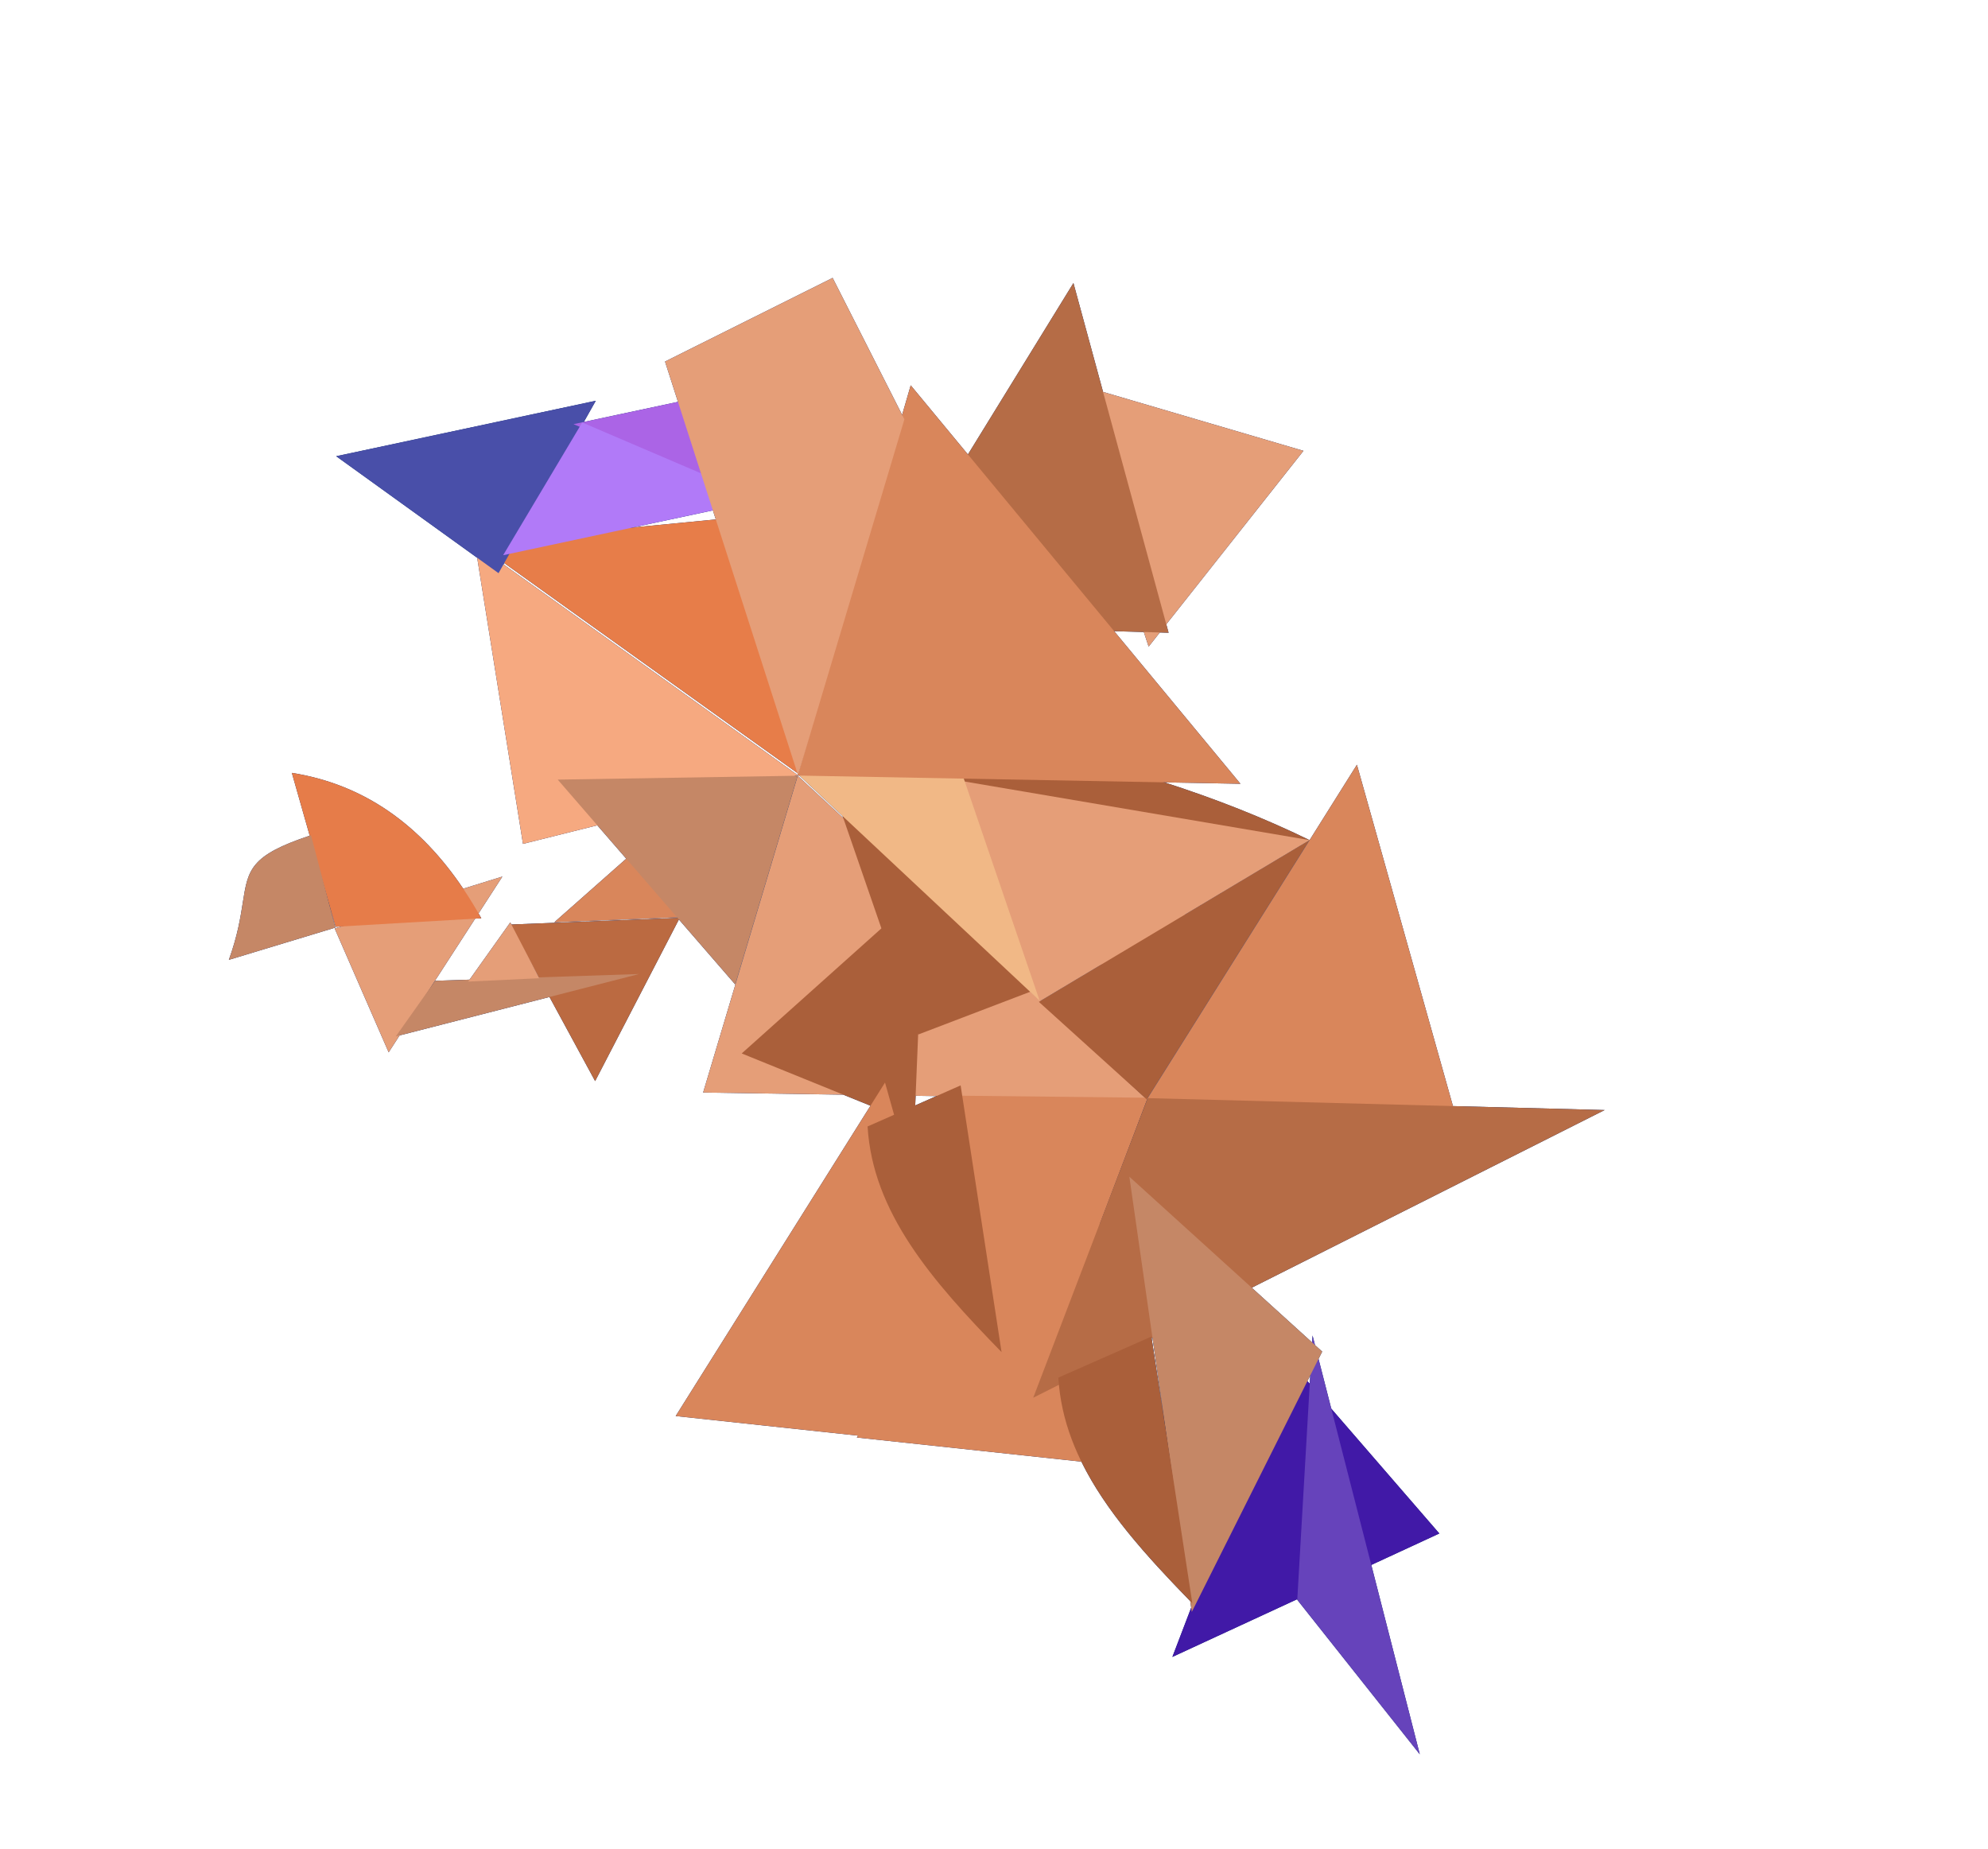 <svg width="513" height="477" viewBox="0 0 513 477" fill="none" xmlns="http://www.w3.org/2000/svg">
<path fill-rule="evenodd" clip-rule="evenodd" d="M130.116 145.288L129.927 145.624L205.845 199.993L205.884 199.855L205.756 199.457L130.116 145.288ZM184.71 134.028L163.327 136.098L183.959 131.691L184.71 134.028ZM174.95 103.685L150.655 108.875L153.738 103.408L86.758 117.72L123.136 143.923L134.953 217.744L154.138 212.953L161.6 221.564L143.042 237.966L174.718 236.702L174.839 236.841L131.962 238.543L131.68 238.001L121.167 252.775L112.294 253.069L111.647 253.984L122.616 237.032L124.202 236.94C123.966 236.517 123.729 236.097 123.491 235.68L129.643 226.173L119.532 229.305C108.464 212.875 94.02 202.393 75.312 199.421L79.92 215.624C64.557 220.735 63.986 224.378 62.656 232.875C62.064 236.658 61.321 241.402 59.056 247.666L86.54 239.345L84.916 233.188L86.606 239.132L88.088 239.045L86.365 239.579L100.293 271.53L103.12 267.162L141.795 257.248L153.572 278.952L175.189 237.245L189.726 254.02L205.835 200.158L205.335 200.167L205.83 200.043L205.81 200.112L206.269 200.121L217.44 210.585L217.604 211.058L205.855 200.171L181.439 281.903L217.621 282.459L224.627 285.302L174.359 365.379L221.411 370.434L221.107 370.919L279.051 377.143C285.237 389.741 295.565 401.245 307.141 413.129L307.384 414.823L302.531 427.527L334.765 412.624L334.755 412.786L366.372 452.647L353.861 403.795L371.415 395.679L343.535 363.478L340.244 350.628L341.187 348.745L339.331 347.061L338.7 344.597L338.596 346.394L323.013 332.263L414.072 286.422L374.934 285.402L350.151 197.319L337.936 216.778L337.928 216.774L337.93 216.773L337.923 216.771L337.906 216.763L337.908 216.759L337.903 216.762C325.946 210.938 313.435 206.037 300.483 201.872L320.098 202.237L287.512 162.862L295.155 163.077L296.4 166.85L299.291 163.194L301.551 163.258L300.96 161.084L336.358 116.324L284.643 101.123L276.999 73.034L249.773 117.261L235.006 99.418L232.794 107.049L214.86 71.702L171.606 93.287L174.95 103.685ZM297.179 345.269L300.635 367.789L297.389 345.164L297.179 345.269ZM337.373 356.361L338.104 354.902L337.979 357.061L337.373 356.361ZM296.022 283.675L296.138 283.37L296.138 283.37L296.022 283.675ZM337.928 216.79L296.147 283.348L296.145 283.351L296.184 283.248L296.171 283.248L337.876 216.81L337.928 216.79ZM236.171 285.231L236.274 282.746L241.617 282.828L236.171 285.231Z" fill="#042365"/>
<g style="mix-blend-mode:color-dodge">
<path fill-rule="evenodd" clip-rule="evenodd" d="M134.953 217.744L205.893 200.027L122.564 140.352L134.953 217.744Z" fill="#F6A980"/>
<path fill-rule="evenodd" clip-rule="evenodd" d="M181.439 281.903L295.956 283.663L205.855 200.171L181.439 281.903Z" fill="#E59E78"/>
<path fill-rule="evenodd" clip-rule="evenodd" d="M153.572 278.952L175.41 236.819L131.653 238.555L153.572 278.952Z" fill="#BB6A41"/>
<path fill-rule="evenodd" clip-rule="evenodd" d="M100.293 271.53L129.643 226.172L86.365 239.579L100.293 271.53Z" fill="#E59E78"/>
<path fill-rule="evenodd" clip-rule="evenodd" d="M75.312 199.421L86.606 239.132L124.201 236.94C112.623 216.123 96.773 202.831 75.312 199.421Z" fill="#E67C49"/>
<path fill-rule="evenodd" clip-rule="evenodd" d="M59.056 247.666L86.54 239.345L80.254 215.514C57.63 222.967 66.447 227.231 59.056 247.666Z" fill="#C58766"/>
<path fill-rule="evenodd" clip-rule="evenodd" d="M102.141 267.412L164.907 251.323L112.294 253.069L102.141 267.412Z" fill="#C58766"/>
<path fill-rule="evenodd" clip-rule="evenodd" d="M120.811 253.275L139.181 252.41L131.68 238L120.811 253.275Z" fill="#E59E78"/>
<path fill-rule="evenodd" clip-rule="evenodd" d="M143.043 237.966L175.724 236.662L162.229 221.009L143.043 237.966Z" fill="#D9865B"/>
<path fill-rule="evenodd" clip-rule="evenodd" d="M235.979 289.908L238.462 229.682L191.396 271.818L235.979 289.908Z" fill="#AA5F3A"/>
<path fill-rule="evenodd" clip-rule="evenodd" d="M270.719 350.285L296.184 283.248L247.754 282.717L240.598 334.265L270.719 350.285Z" fill="#D9865B"/>
<path fill-rule="evenodd" clip-rule="evenodd" d="M263.645 245.15L337.947 216.783C309.288 202.816 277.443 194.16 243.973 188.213L263.645 245.15Z" fill="#AA5F3A"/>
<path fill-rule="evenodd" clip-rule="evenodd" d="M236.912 266.945L311.215 238.578C282.555 224.612 250.71 215.955 217.241 210.008L236.912 266.945Z" fill="#AA5F3A"/>
<path fill-rule="evenodd" clip-rule="evenodd" d="M295.906 283.67L337.909 216.759L268.051 258.487L295.906 283.67Z" fill="#AA5F3A"/>
<path fill-rule="evenodd" clip-rule="evenodd" d="M376.801 292.035L350.151 197.319L296.134 283.37L376.801 292.035Z" fill="#D9865B"/>
<path fill-rule="evenodd" clip-rule="evenodd" d="M301.773 379.584L275.124 284.868L221.106 370.919L301.773 379.584Z" fill="#D9865B"/>
<path fill-rule="evenodd" clip-rule="evenodd" d="M255.026 374.044L228.377 279.328L174.359 365.379L255.026 374.044Z" fill="#D9865B"/>
<path fill-rule="evenodd" clip-rule="evenodd" d="M336.358 116.324L273.641 97.889L296.401 166.849L336.358 116.324Z" fill="#E59E78"/>
<path fill-rule="evenodd" clip-rule="evenodd" d="M301.551 163.258L276.999 73.034L222.823 161.041L301.551 163.258Z" fill="#B56C46"/>
<path fill-rule="evenodd" clip-rule="evenodd" d="M268.073 258.501L337.931 216.772L248.401 201.564L268.073 258.501Z" fill="#E59E78"/>
<path fill-rule="evenodd" clip-rule="evenodd" d="M189.726 254.02L205.836 200.159L143.919 201.16L189.726 254.02Z" fill="#C58766"/>
<path fill-rule="evenodd" clip-rule="evenodd" d="M206.097 199.701L195.976 132.937L122.769 140.026L206.097 199.701Z" fill="#E77D49"/>
<path fill-rule="evenodd" clip-rule="evenodd" d="M128.647 147.892L153.739 103.408L86.758 117.719L128.647 147.892Z" fill="#494FA9"/>
<path fill-rule="evenodd" clip-rule="evenodd" d="M194.571 129.374L214.977 95.133L147.994 109.443L194.571 129.374Z" fill="#AB64E6"/>
<path fill-rule="evenodd" clip-rule="evenodd" d="M150.242 109.014L129.837 143.253L196.816 128.944L150.242 109.014Z" fill="#B17AF8"/>
<path fill-rule="evenodd" clip-rule="evenodd" d="M206.028 199.895L268.274 258.204L248.615 200.641L206.028 199.895Z" fill="#F1B886"/>
<path fill-rule="evenodd" clip-rule="evenodd" d="M296.146 283.348L266.621 360.653L414.072 286.422L296.146 283.348Z" fill="#B66C46"/>
<path fill-rule="evenodd" clip-rule="evenodd" d="M332.06 350.224L302.531 427.527L371.415 395.679L332.06 350.224Z" fill="#4119A7"/>
<path fill-rule="evenodd" clip-rule="evenodd" d="M338.7 344.597L334.756 412.786L366.373 452.647L338.7 344.597Z" fill="#6643BB"/>
<path fill-rule="evenodd" clip-rule="evenodd" d="M291.428 303.62L307.542 415.92L341.188 348.744L291.428 303.62Z" fill="#C58766"/>
<path fill-rule="evenodd" clip-rule="evenodd" d="M273.106 355.463C274.422 377.602 289.59 395.153 307.678 413.679L297.117 344.866L273.106 355.463Z" fill="#AA5F3A"/>
<path fill-rule="evenodd" clip-rule="evenodd" d="M223.878 290.657C225.194 312.796 240.363 330.347 258.45 348.873L247.89 280.059L223.878 290.657Z" fill="#AA5F3A"/>
<path fill-rule="evenodd" clip-rule="evenodd" d="M205.81 200.112L320.099 202.237L235.007 99.418L205.81 200.112Z" fill="#D9865B"/>
<path fill-rule="evenodd" clip-rule="evenodd" d="M205.926 199.983L233.377 108.199L214.86 71.701L171.605 93.287L205.926 199.983Z" fill="#E59E78"/>
</g>
</svg>
